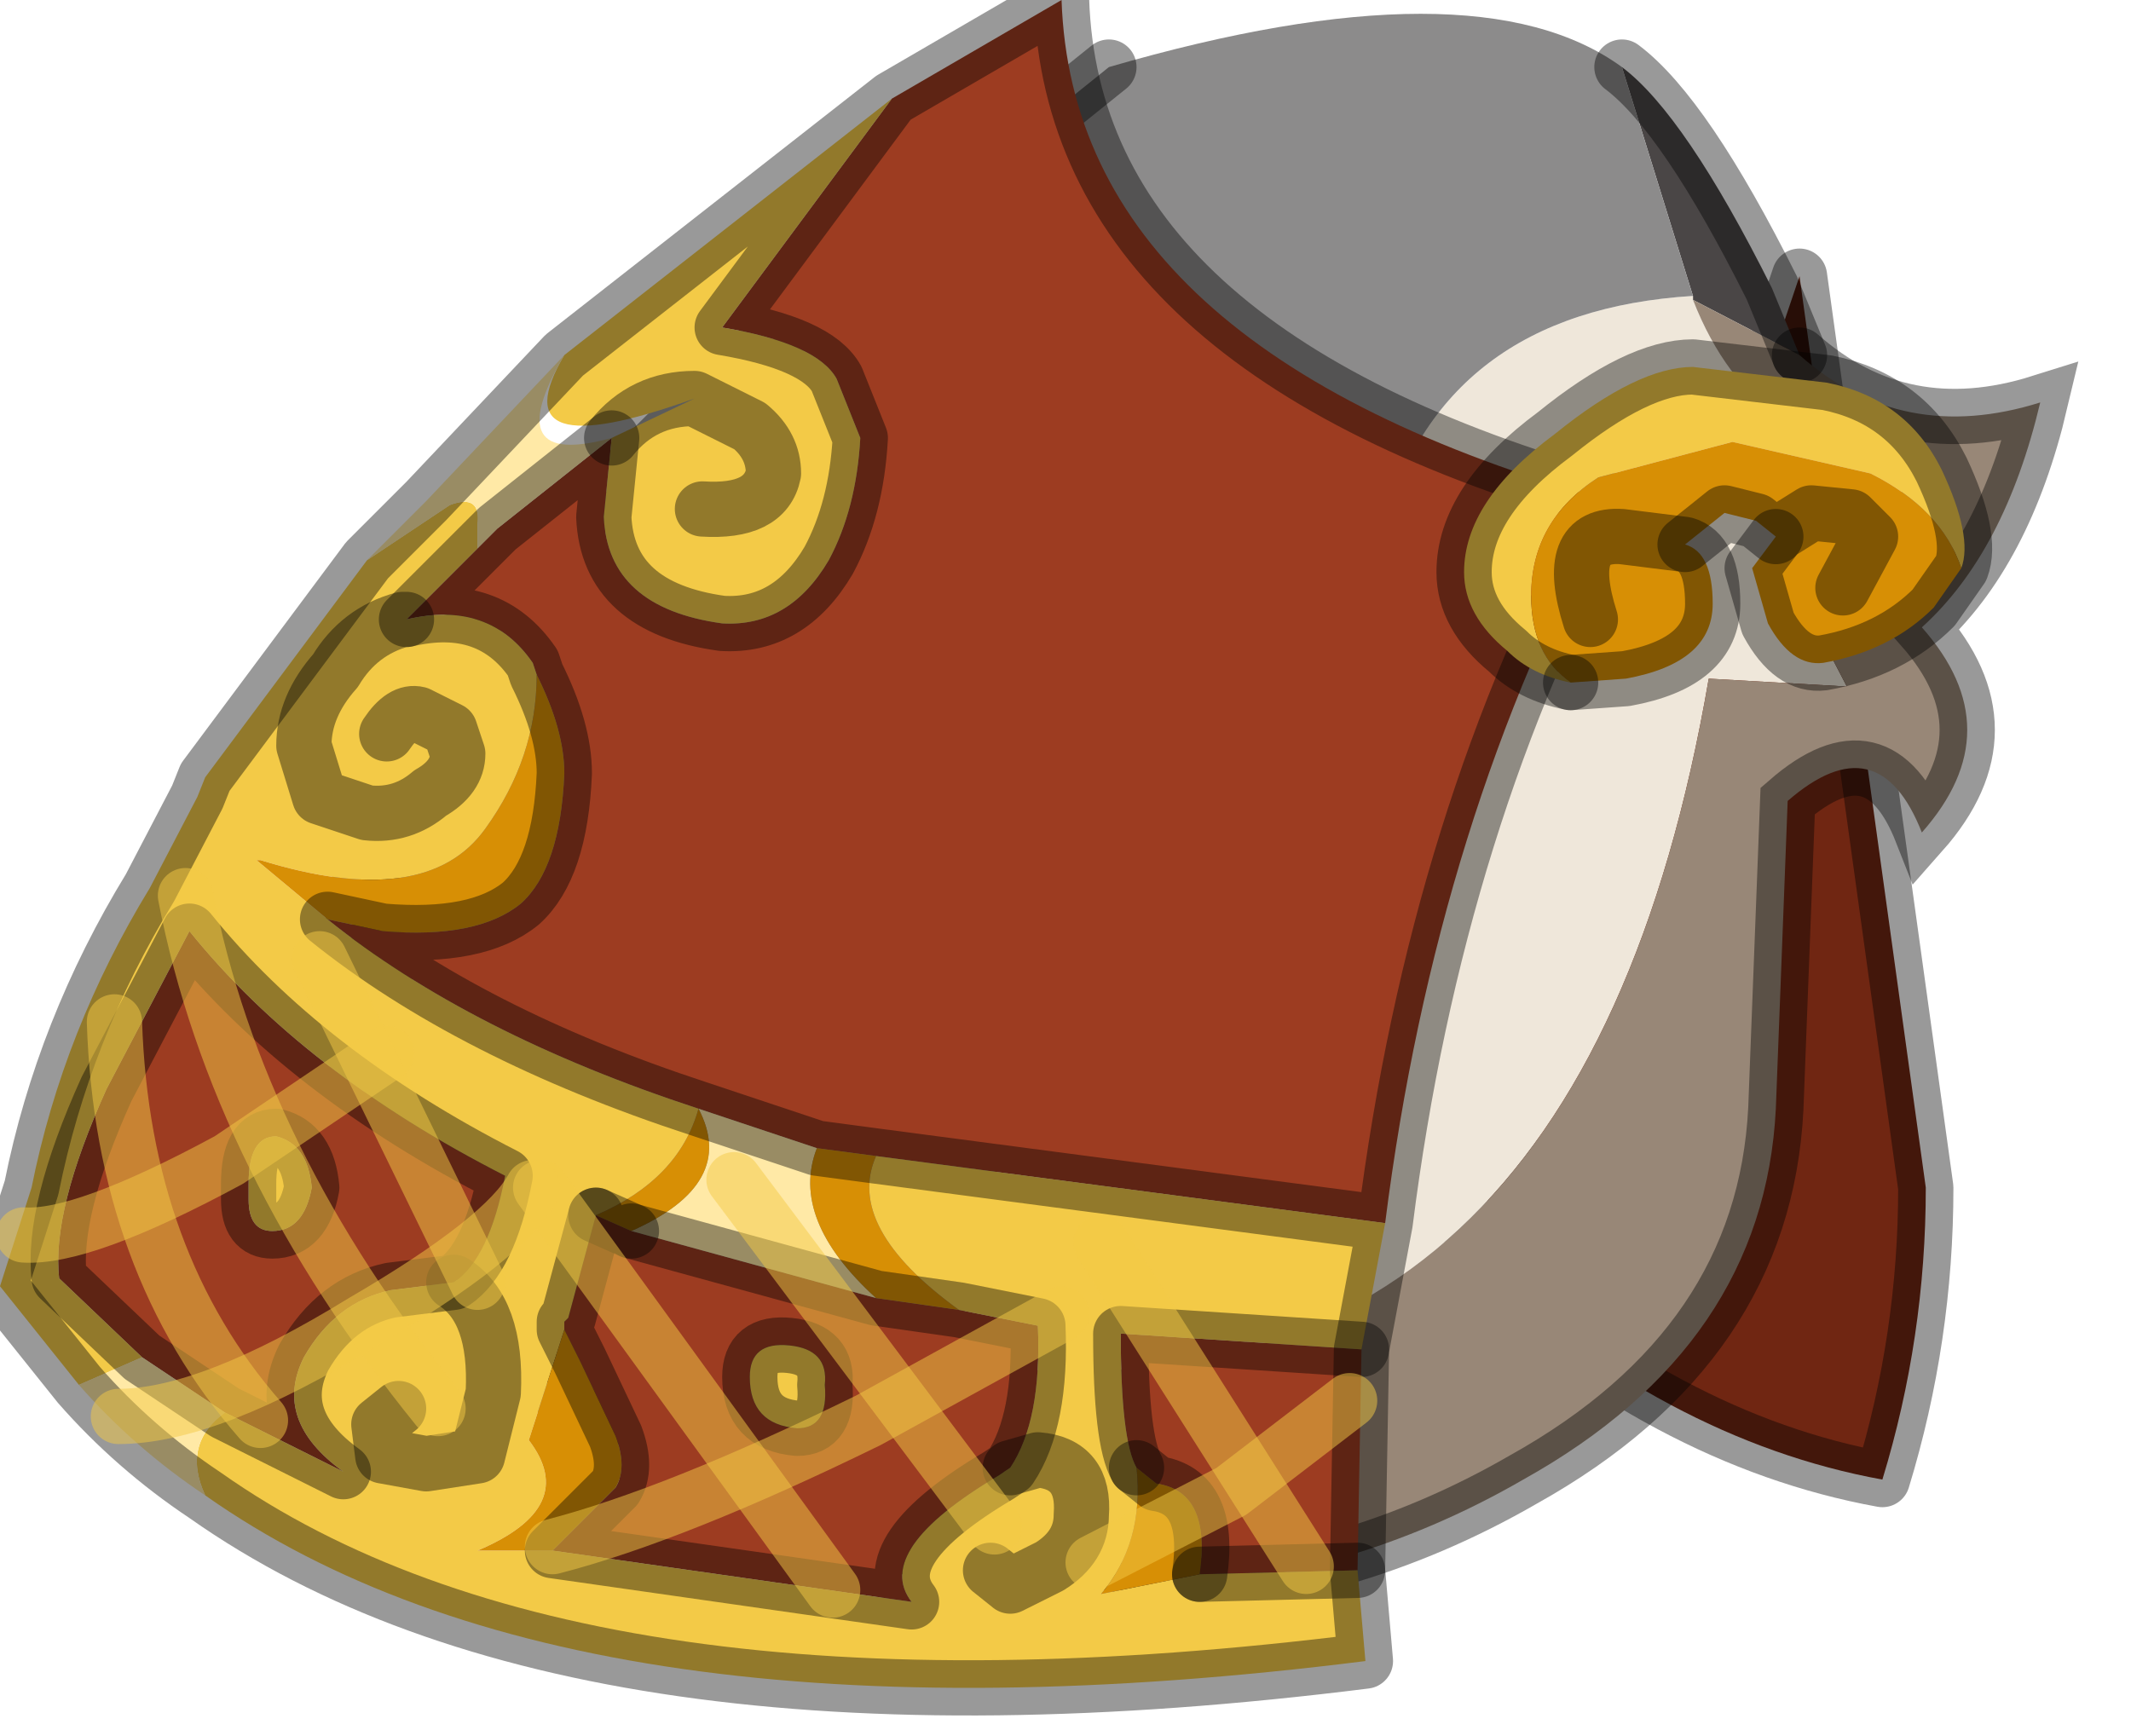 <?xml version="1.0" encoding="utf-8"?>
<svg version="1.1" id="Layer_1"
xmlns="http://www.w3.org/2000/svg"
xmlns:xlink="http://www.w3.org/1999/xlink"
width="27px" height="22px"
xml:space="preserve">
<g id="PathID_2102" transform="matrix(1, 0, 0, 1, 13.85, 10)">
<path style="fill:#702612;fill-opacity:1" d="M4.75 5.95L8.95 -6.5L10.55 5.05Q10.55 6.95 10 8.75Q7.25 8.25 4.75 5.95" />
<path style="fill:none;stroke-width:0.7;stroke-linecap:round;stroke-linejoin:round;stroke-miterlimit:3;stroke:#000000;stroke-opacity:0.4" d="M4.75 5.95L8.95 -6.5L10.55 5.05Q10.55 6.95 10 8.75Q7.25 8.25 4.75 5.95z" />
</g>
<g id="PathID_2103" transform="matrix(1, 0, 0, 1, 13.85, 10)">
<path style="fill:#4A4646;fill-opacity:1" d="M6.7 -9.15Q7.5 -8.55 8.6 -6.35L8.95 -5.5L7.6 -6.2L7.6 -6.25L6.7 -9.15M0.6 10.15L-1.15 10.15Q-4.75 9.8 -7.2 7.25Q-9.65 4.65 -9.4 1.9Q-9.3 0.7 -8.7 -0.6L-7.85 -2.15L-8.3 -1.15L-8.3 -1.05L-8.45 -0.65Q-10.05 4.1 -3.85 6.8L-1.55 7.3Q-1.7 8.7 0.6 10.15" />
<path style="fill:#EFE7DA;fill-opacity:1" d="M10.55 -4.2Q9.7 -2.9 8.9 -2.55L9.55 -1.3L7.8 -1.4Q6.15 8.2 -1.55 7.3Q-2.1 4.45 1.45 2.1Q2.65 1.05 3.65 -3.25Q4.4 -6.05 7.6 -6.25L7.6 -6.2Q8.4 -4.15 10.55 -4.2" />
<path style="fill:#8C8B8B;fill-opacity:1" d="M-3.85 6.8Q-10.05 4.1 -8.45 -0.65L-8.3 -1.05L-8.3 -1.15L-7.85 -2.15L-7.15 -2.85L-7.1 -2.9L-5.7 -4.2L-5 -4.9L-4.9 -5L-2.1 -7.3L0.2 -9.15Q4.85 -10.5 6.7 -9.15L7.6 -6.25Q4.4 -6.05 3.65 -3.25Q2.65 1.05 1.45 2.1Q-2.1 4.45 -1.55 7.3L-3.85 6.8" />
<path style="fill:#988777;fill-opacity:1" d="M12 -4.9Q11.55 -3 10.5 -2.05Q11.65 -0.75 10.5 0.55Q9.95 -0.85 8.8 0.15L8.65 4.05Q8.5 7.05 5.45 8.75Q3.2 10.05 0.6 10.15Q-1.7 8.7 -1.55 7.3Q6.15 8.2 7.8 -1.4L9.55 -1.3L8.9 -2.55Q9.7 -2.9 10.55 -4.2Q8.4 -4.15 7.6 -6.2L8.95 -5.5Q10.25 -4.35 12 -4.9" />
<path style="fill:none;stroke-width:0.7;stroke-linecap:round;stroke-linejoin:miter;stroke-miterlimit:5;stroke:#000000;stroke-opacity:0.4" d="M8.95 -5.5L8.6 -6.35Q7.5 -8.55 6.7 -9.15" />
<path style="fill:none;stroke-width:0.7;stroke-linecap:round;stroke-linejoin:miter;stroke-miterlimit:5;stroke:#000000;stroke-opacity:0.4" d="M0.2 -9.15L-2.1 -7.3L-4.9 -5L-5 -4.9L-5.7 -4.2L-7.1 -2.9" />
<path style="fill:none;stroke-width:0.7;stroke-linecap:round;stroke-linejoin:miter;stroke-miterlimit:5;stroke:#000000;stroke-opacity:0.4" d="M-7.15 -2.85L-7.85 -2.15" />
<path style="fill:none;stroke-width:0.7;stroke-linecap:round;stroke-linejoin:miter;stroke-miterlimit:5;stroke:#000000;stroke-opacity:0.4" d="M0.6 10.15Q3.2 10.05 5.45 8.75Q8.5 7.05 8.65 4.05L8.8 0.15Q9.95 -0.85 10.5 0.55Q11.65 -0.75 10.5 -2.05Q11.55 -3 12 -4.9Q10.25 -4.35 8.95 -5.5" />
<path style="fill:none;stroke-width:0.7;stroke-linecap:round;stroke-linejoin:miter;stroke-miterlimit:5;stroke:#000000;stroke-opacity:0.4" d="M-7.85 -2.15L-8.7 -0.6Q-9.3 0.7 -9.4 1.9Q-9.65 4.65 -7.2 7.25Q-4.75 9.8 -1.15 10.15L0.6 10.15" />
</g>
<g id="PathID_2104" transform="matrix(1, 0, 0, 1, 13.85, 10)">
<path style="fill:#9D3C21;fill-opacity:1" d="M-2.75 4.65L-3.5 4.55L-5 4.05Q-7.9 3.1 -9.7 1.65L-9 1.8Q-7.8 1.9 -7.25 1.45Q-6.75 1 -6.7 -0.2Q-6.7 -0.75 -7.05 -1.45L-7.1 -1.6Q-7.65 -2.4 -8.7 -2.15L-7.8 -3.05L-7.55 -3.3L-6.1 -4.45L-6.2 -3.45Q-6.15 -2.3 -4.7 -2.1Q-3.85 -2.05 -3.35 -2.9Q-3 -3.55 -2.95 -4.45L-3.25 -5.2Q-3.5 -5.65 -4.7 -5.85L-2.55 -8.75L-0.4 -10Q-0.25 -5.55 6.55 -3.65Q4.35 0.35 3.7 5.5L-2.75 4.65M1.35 9.95Q1.5 8.9 0.8 8.8L0.55 8.6Q0.35 8.25 0.35 6.9L3.4 7.1L3.35 9.9L1.35 9.95M-2.75 6.45L-1.7 6.6L-0.7 6.8Q-0.65 8 -1.05 8.6L-1.2 8.7Q-2.8 9.65 -2.3 10.3L-6.85 9.65L-6.05 8.85Q-5.9 8.6 -6.05 8.2L-6.5 7.25L-6.7 6.85L-6.7 6.75L-6.65 6.7L-6.3 5.4L-5.85 5.6L-2.75 6.45M-12.05 7.2L-13.1 6.2Q-13.2 5.35 -12.5 3.8L-11.45 1.8Q-10 3.6 -7.45 4.9Q-7.65 5.95 -8.1 6.25L-8.9 6.35Q-9.6 6.5 -10 7.2Q-10.4 8 -9.5 8.65L-11 7.9L-12.05 7.2M-3.4 7.55Q-3.35 7.1 -3.85 7.05Q-4.35 7 -4.35 7.45Q-4.35 8.05 -3.75 8.1Q-3.35 8.1 -3.4 7.55M-10.4 5.6Q-10 5.6 -9.9 5.05Q-9.95 4.5 -10.35 4.4Q-10.7 4.4 -10.7 5L-10.7 5.2Q-10.7 5.6 -10.4 5.6" />
<path style="fill:#F3CA47;fill-opacity:1" d="M0.35 6.9Q0.35 8.25 0.55 8.6Q0.65 9.55 0.1 10.2L1.35 9.95L3.35 9.9L3.45 11.05Q-6.5 12.3 -11.25 8.95Q-11.55 8.3 -11 7.9L-9.5 8.65Q-10.4 8 -10 7.2Q-9.6 6.5 -8.9 6.35L-8.1 6.25Q-7.55 6.6 -7.6 7.65L-7.8 8.45L-8.45 8.55L-9 8.45L-9.05 8.05L-8.8 7.85L-9.05 8.05L-9 8.45L-8.45 8.55L-7.8 8.45L-7.6 7.65Q-7.55 6.6 -8.1 6.25Q-7.65 5.95 -7.45 4.9Q-10 3.6 -11.45 1.8L-12.5 3.8Q-13.2 5.35 -13.1 6.2L-12.05 7.2L-12.85 7.55L-13.85 6.3L-13.45 5.05Q-13.05 3.05 -11.95 1.25L-11.35 0.1L-11.25 -0.15L-9.2 -2.9L-8.15 -3.6Q-7.75 -3.75 -7.8 -3.35L-7.8 -3.05L-8.7 -2.15Q-7.65 -2.4 -7.1 -1.6L-7.05 -1.45Q-7.05 -0.4 -7.7 0.5Q-8.45 1.55 -10.55 0.9L-10.6 0.9L-9.7 1.65Q-7.9 3.1 -5 4.05Q-5.25 4.95 -6.3 5.4L-6.65 6.7L-6.7 6.75L-6.7 6.85L-7.15 8.25Q-6.5 9.1 -7.8 9.65L-6.85 9.65L-2.3 10.3Q-2.8 9.65 -1.2 8.7L-1.05 8.6Q-0.65 8 -0.7 6.8L-1.7 6.6Q-3.15 5.55 -2.75 4.65L3.7 5.5L3.4 7.1L0.35 6.9M-6.7 -5.5L-2.55 -8.75L-4.7 -5.85Q-3.5 -5.65 -3.25 -5.2L-2.95 -4.45Q-3 -3.55 -3.35 -2.9Q-3.85 -2.05 -4.7 -2.1Q-6.15 -2.3 -6.2 -3.45L-6.1 -4.45Q-5.7 -4.95 -5.05 -4.95Q-7.55 -4.05 -6.7 -5.5M-8.7 -2.15L-8.75 -2.15Q-9.3 -2 -9.6 -1.5Q-10 -1.05 -10 -0.55L-9.8 0.1L-9.2 0.3Q-8.75 0.35 -8.4 0.05Q-8.05 -0.15 -8.05 -0.45L-8.15 -0.75L-8.55 -0.95Q-8.75 -1 -8.95 -0.7Q-8.75 -1 -8.55 -0.95L-8.15 -0.75L-8.05 -0.45Q-8.05 -0.15 -8.4 0.05Q-8.75 0.35 -9.2 0.3L-9.8 0.1L-10 -0.55Q-10 -1.05 -9.6 -1.5Q-9.3 -2 -8.75 -2.15L-8.7 -2.15M-5.05 -4.95L-4.35 -4.6Q-4.05 -4.35 -4.05 -4Q-4.15 -3.5 -4.95 -3.55Q-4.15 -3.5 -4.05 -4Q-4.05 -4.35 -4.35 -4.6L-5.05 -4.95Q-5.7 -4.95 -6.1 -4.45M-1.3 9.9L-1.05 10.1L-0.55 9.85Q-0.15 9.6 -0.15 9.2Q-0.1 8.55 -0.7 8.5L-1.05 8.6L-0.7 8.5Q-0.1 8.55 -0.15 9.2Q-0.15 9.6 -0.55 9.85L-1.05 10.1L-1.3 9.9M-3.75 8.1Q-4.35 8.05 -4.35 7.45Q-4.35 7 -3.85 7.05Q-3.35 7.1 -3.4 7.55Q-3.35 8.1 -3.75 8.1M-10.7 5.2L-10.7 5Q-10.7 4.4 -10.35 4.4Q-9.95 4.5 -9.9 5.05Q-10 5.6 -10.4 5.6Q-10.7 5.6 -10.7 5.2" />
<path style="fill:#FFE9A6;fill-opacity:1" d="M-12.05 7.2L-11 7.9Q-11.55 8.3 -11.25 8.95Q-12.15 8.35 -12.85 7.55L-12.05 7.2M-6.1 -4.45L-7.55 -3.3L-7.8 -3.05L-7.8 -3.35Q-7.75 -3.75 -8.15 -3.6L-9.2 -2.9L-8.45 -3.65L-6.7 -5.5Q-7.55 -4.05 -6.1 -4.45M-2.75 6.45L-5.85 5.6Q-4.5 5 -5 4.05L-3.5 4.55Q-3.85 5.45 -2.75 6.45" />
<path style="fill:#D78F05;fill-opacity:1" d="M-10.6 0.9L-10.55 0.9Q-8.45 1.55 -7.7 0.5Q-7.05 -0.4 -7.05 -1.45Q-6.7 -0.75 -6.7 -0.2Q-6.75 1 -7.25 1.45Q-7.8 1.9 -9 1.8L-9.7 1.65L-10.6 0.9M-1.7 6.6L-2.75 6.45Q-3.85 5.45 -3.5 4.55L-2.75 4.65Q-3.15 5.55 -1.7 6.6M-5 4.05Q-4.5 5 -5.85 5.6L-6.3 5.4Q-5.25 4.95 -5 4.05M-7.8 9.65Q-6.5 9.1 -7.15 8.25L-6.7 6.85L-6.5 7.25L-6.05 8.2Q-5.9 8.6 -6.05 8.85L-6.85 9.65L-7.8 9.65M0.1 10.2Q0.65 9.55 0.55 8.6L0.8 8.8Q1.5 8.9 1.35 9.95L0.1 10.2" />
<path style="fill:none;stroke-width:0.7;stroke-linecap:round;stroke-linejoin:round;stroke-miterlimit:3;stroke:#000000;stroke-opacity:0.4" d="M-2.55 -8.75L-0.4 -10Q-0.25 -5.55 6.55 -3.65Q4.35 0.35 3.7 5.5L3.4 7.1L3.35 9.9L3.45 11.05Q-6.5 12.3 -11.25 8.95Q-12.15 8.35 -12.85 7.55L-13.85 6.3L-13.45 5.05Q-13.05 3.05 -11.95 1.25L-11.35 0.1L-11.25 -0.15L-9.2 -2.9L-8.45 -3.65L-6.7 -5.5L-2.55 -8.75L-4.7 -5.85Q-3.5 -5.65 -3.25 -5.2L-2.95 -4.45Q-3 -3.55 -3.35 -2.9Q-3.85 -2.05 -4.7 -2.1Q-6.15 -2.3 -6.2 -3.45L-6.1 -4.45L-7.55 -3.3L-7.8 -3.05L-8.7 -2.15Q-7.65 -2.4 -7.1 -1.6L-7.05 -1.45Q-6.7 -0.75 -6.7 -0.2Q-6.75 1 -7.25 1.45Q-7.8 1.9 -9 1.8L-9.7 1.65Q-7.9 3.1 -5 4.05L-3.5 4.55L-2.75 4.65L3.7 5.5" />
<path style="fill:none;stroke-width:0.7;stroke-linecap:round;stroke-linejoin:round;stroke-miterlimit:3;stroke:#000000;stroke-opacity:0.4" d="M-8.95 -0.7Q-8.75 -1 -8.55 -0.95L-8.15 -0.75L-8.05 -0.45Q-8.05 -0.15 -8.4 0.05Q-8.75 0.35 -9.2 0.3L-9.8 0.1L-10 -0.55Q-10 -1.05 -9.6 -1.5Q-9.3 -2 -8.75 -2.15L-8.7 -2.15" />
<path style="fill:none;stroke-width:0.7;stroke-linecap:round;stroke-linejoin:round;stroke-miterlimit:3;stroke:#000000;stroke-opacity:0.4" d="M-6.1 -4.45Q-5.7 -4.95 -5.05 -4.95L-4.35 -4.6Q-4.05 -4.35 -4.05 -4Q-4.15 -3.5 -4.95 -3.55" />
<path style="fill:none;stroke-width:0.7;stroke-linecap:round;stroke-linejoin:round;stroke-miterlimit:3;stroke:#000000;stroke-opacity:0.4" d="M-6.3 5.4L-5.85 5.6" />
<path style="fill:none;stroke-width:0.7;stroke-linecap:round;stroke-linejoin:round;stroke-miterlimit:3;stroke:#000000;stroke-opacity:0.4" d="M-6.3 5.4L-6.65 6.7L-6.7 6.75L-6.7 6.85L-6.5 7.25L-6.05 8.2Q-5.9 8.6 -6.05 8.85L-6.85 9.65L-2.3 10.3Q-2.8 9.65 -1.2 8.7L-1.05 8.6Q-0.65 8 -0.7 6.8L-1.7 6.6L-2.75 6.45L-5.85 5.6" />
<path style="fill:none;stroke-width:0.7;stroke-linecap:round;stroke-linejoin:round;stroke-miterlimit:3;stroke:#000000;stroke-opacity:0.4" d="M-8.1 6.25Q-7.55 6.6 -7.6 7.65L-7.8 8.45L-8.45 8.55L-9 8.45L-9.05 8.05L-8.8 7.85" />
<path style="fill:none;stroke-width:0.7;stroke-linecap:round;stroke-linejoin:round;stroke-miterlimit:3;stroke:#000000;stroke-opacity:0.4" d="M-11 7.9L-9.5 8.65Q-10.4 8 -10 7.2Q-9.6 6.5 -8.9 6.35L-8.1 6.25Q-7.65 5.95 -7.45 4.9Q-10 3.6 -11.45 1.8L-12.5 3.8Q-13.2 5.35 -13.1 6.2L-12.05 7.2L-11 7.9z" />
<path style="fill:none;stroke-width:0.7;stroke-linecap:round;stroke-linejoin:round;stroke-miterlimit:3;stroke:#000000;stroke-opacity:0.4" d="M-1.05 8.6L-0.7 8.5Q-0.1 8.55 -0.15 9.2Q-0.15 9.6 -0.55 9.85L-1.05 10.1L-1.3 9.9" />
<path style="fill:none;stroke-width:0.7;stroke-linecap:round;stroke-linejoin:round;stroke-miterlimit:3;stroke:#000000;stroke-opacity:0.4" d="M-3.75 8.1Q-4.35 8.05 -4.35 7.45Q-4.35 7 -3.85 7.05Q-3.35 7.1 -3.4 7.55Q-3.35 8.1 -3.75 8.1z" />
<path style="fill:none;stroke-width:0.7;stroke-linecap:round;stroke-linejoin:round;stroke-miterlimit:3;stroke:#000000;stroke-opacity:0.4" d="M-10.7 5.2L-10.7 5Q-10.7 4.4 -10.35 4.4Q-9.95 4.5 -9.9 5.05Q-10 5.6 -10.4 5.6Q-10.7 5.6 -10.7 5.2z" />
<path style="fill:none;stroke-width:0.7;stroke-linecap:round;stroke-linejoin:round;stroke-miterlimit:3;stroke:#000000;stroke-opacity:0.4" d="M1.35 9.95Q1.5 8.9 0.8 8.8L0.55 8.6" />
<path style="fill:none;stroke-width:0.7;stroke-linecap:round;stroke-linejoin:round;stroke-miterlimit:3;stroke:#000000;stroke-opacity:0.4" d="M1.35 9.95L3.35 9.9" />
<path style="fill:none;stroke-width:0.7;stroke-linecap:round;stroke-linejoin:round;stroke-miterlimit:3;stroke:#000000;stroke-opacity:0.4" d="M0.55 8.6Q0.35 8.25 0.35 6.9L3.4 7.1" />
</g>
<g id="PathID_2105" transform="matrix(1, 0, 0, 1, 13.85, 10)">
<path style="fill:#F3CA47;fill-opacity:1" d="M9.85 -4L8.1 -4.4L6.4 -3.95Q5.55 -3.4 5.55 -2.45Q5.55 -1.7 6.05 -1.35Q5.55 -1.45 5.25 -1.75Q4.7 -2.2 4.7 -2.75Q4.7 -3.65 5.85 -4.5Q6.9 -5.35 7.6 -5.35L9.3 -5.15Q10.3 -4.95 10.75 -4.05Q11.15 -3.2 11 -2.8Q10.75 -3.55 9.85 -4" />
<path style="fill:#D78F05;fill-opacity:1" d="M6.7 -3.2Q5.95 -3.25 6.3 -2.15Q5.95 -3.25 6.7 -3.2L7.5 -3.1Q7.85 -3 7.85 -2.35Q7.85 -1.6 6.75 -1.4L6.05 -1.35Q5.55 -1.7 5.55 -2.45Q5.55 -3.4 6.4 -3.95L8.1 -4.4L9.85 -4Q10.75 -3.55 11 -2.8L10.65 -2.3Q10.1 -1.75 9.25 -1.6Q8.85 -1.55 8.55 -2.1L8.35 -2.8L8.65 -3.2L8.7 -3.25L9.1 -3.5L9.6 -3.45L9.85 -3.2L9.5 -2.55L9.85 -3.2L9.6 -3.45L9.1 -3.5L8.7 -3.25L8.65 -3.2L8.4 -3.4L8 -3.5L7.5 -3.1L6.7 -3.2" />
<path style="fill:none;stroke-width:0.7;stroke-linecap:round;stroke-linejoin:round;stroke-miterlimit:3;stroke:#000000;stroke-opacity:0.4" d="M7.5 -3.1L8 -3.5L8.4 -3.4L8.65 -3.2L8.7 -3.25L9.1 -3.5L9.6 -3.45L9.85 -3.2L9.5 -2.55" />
<path style="fill:none;stroke-width:0.7;stroke-linecap:round;stroke-linejoin:round;stroke-miterlimit:3;stroke:#000000;stroke-opacity:0.4" d="M6.05 -1.35Q5.55 -1.45 5.25 -1.75Q4.7 -2.2 4.7 -2.75Q4.7 -3.65 5.85 -4.5Q6.9 -5.35 7.6 -5.35L9.3 -5.15Q10.3 -4.95 10.75 -4.05Q11.15 -3.2 11 -2.8L10.65 -2.3Q10.1 -1.75 9.25 -1.6Q8.85 -1.55 8.55 -2.1L8.35 -2.8L8.65 -3.2" />
<path style="fill:none;stroke-width:0.7;stroke-linecap:round;stroke-linejoin:round;stroke-miterlimit:3;stroke:#000000;stroke-opacity:0.4" d="M6.3 -2.15Q5.95 -3.25 6.7 -3.2L7.5 -3.1Q7.85 -3 7.85 -2.35Q7.85 -1.6 6.75 -1.4L6.05 -1.35" />
</g>
<g id="PathID_2106" transform="matrix(1, 0, 0, 1, 13.85, 10)">
<path style="fill:none;stroke-width:0.7;stroke-linecap:round;stroke-linejoin:round;stroke-miterlimit:3;stroke:#F3CA47;stroke-opacity:0.502" d="M0 9.8L1.75 8.9L3.25 7.75" />
<path style="fill:none;stroke-width:0.7;stroke-linecap:round;stroke-linejoin:round;stroke-miterlimit:3;stroke:#F3CA47;stroke-opacity:0.502" d="M-13.55 5.65Q-12.8 5.7 -10.95 4.7L-8.95 3.35" />
<path style="fill:none;stroke-width:0.7;stroke-linecap:round;stroke-linejoin:round;stroke-miterlimit:3;stroke:#F3CA47;stroke-opacity:0.502" d="M-6.85 9.6Q-5.3 9.2 -2.85 8L-0.4 6.65" />
<path style="fill:none;stroke-width:0.7;stroke-linecap:round;stroke-linejoin:round;stroke-miterlimit:3;stroke:#F3CA47;stroke-opacity:0.502" d="M-12.35 7.95Q-11.2 7.95 -9.25 6.75Q-7.45 5.7 -7.1 5.05" />
</g>
<g id="PathID_2107" transform="matrix(1, 0, 0, 1, 13.85, 10)">
<path style="fill:none;stroke-width:0.7;stroke-linecap:round;stroke-linejoin:round;stroke-miterlimit:3;stroke:#F3CA47;stroke-opacity:0.502" d="M0.1 5.75L2.7 9.85" />
<path style="fill:none;stroke-width:0.7;stroke-linecap:round;stroke-linejoin:round;stroke-miterlimit:3;stroke:#F3CA47;stroke-opacity:0.502" d="M-9.8 2.15L-7.8 6.25" />
<path style="fill:none;stroke-width:0.7;stroke-linecap:round;stroke-linejoin:round;stroke-miterlimit:3;stroke:#F3CA47;stroke-opacity:0.502" d="M-11.5 1.35Q-10.85 4.7 -8.3 7.85" />
<path style="fill:none;stroke-width:0.7;stroke-linecap:round;stroke-linejoin:round;stroke-miterlimit:3;stroke:#F3CA47;stroke-opacity:0.502" d="M-4.55 4.95L-1.25 9.35" />
<path style="fill:none;stroke-width:0.7;stroke-linecap:round;stroke-linejoin:round;stroke-miterlimit:3;stroke:#F3CA47;stroke-opacity:0.502" d="M-7 5.05L-3.3 10.15" />
<path style="fill:none;stroke-width:0.7;stroke-linecap:round;stroke-linejoin:round;stroke-miterlimit:3;stroke:#F3CA47;stroke-opacity:0.502" d="M-12.4 2.95Q-12.3 6 -10.55 8" />
</g>
</svg>
